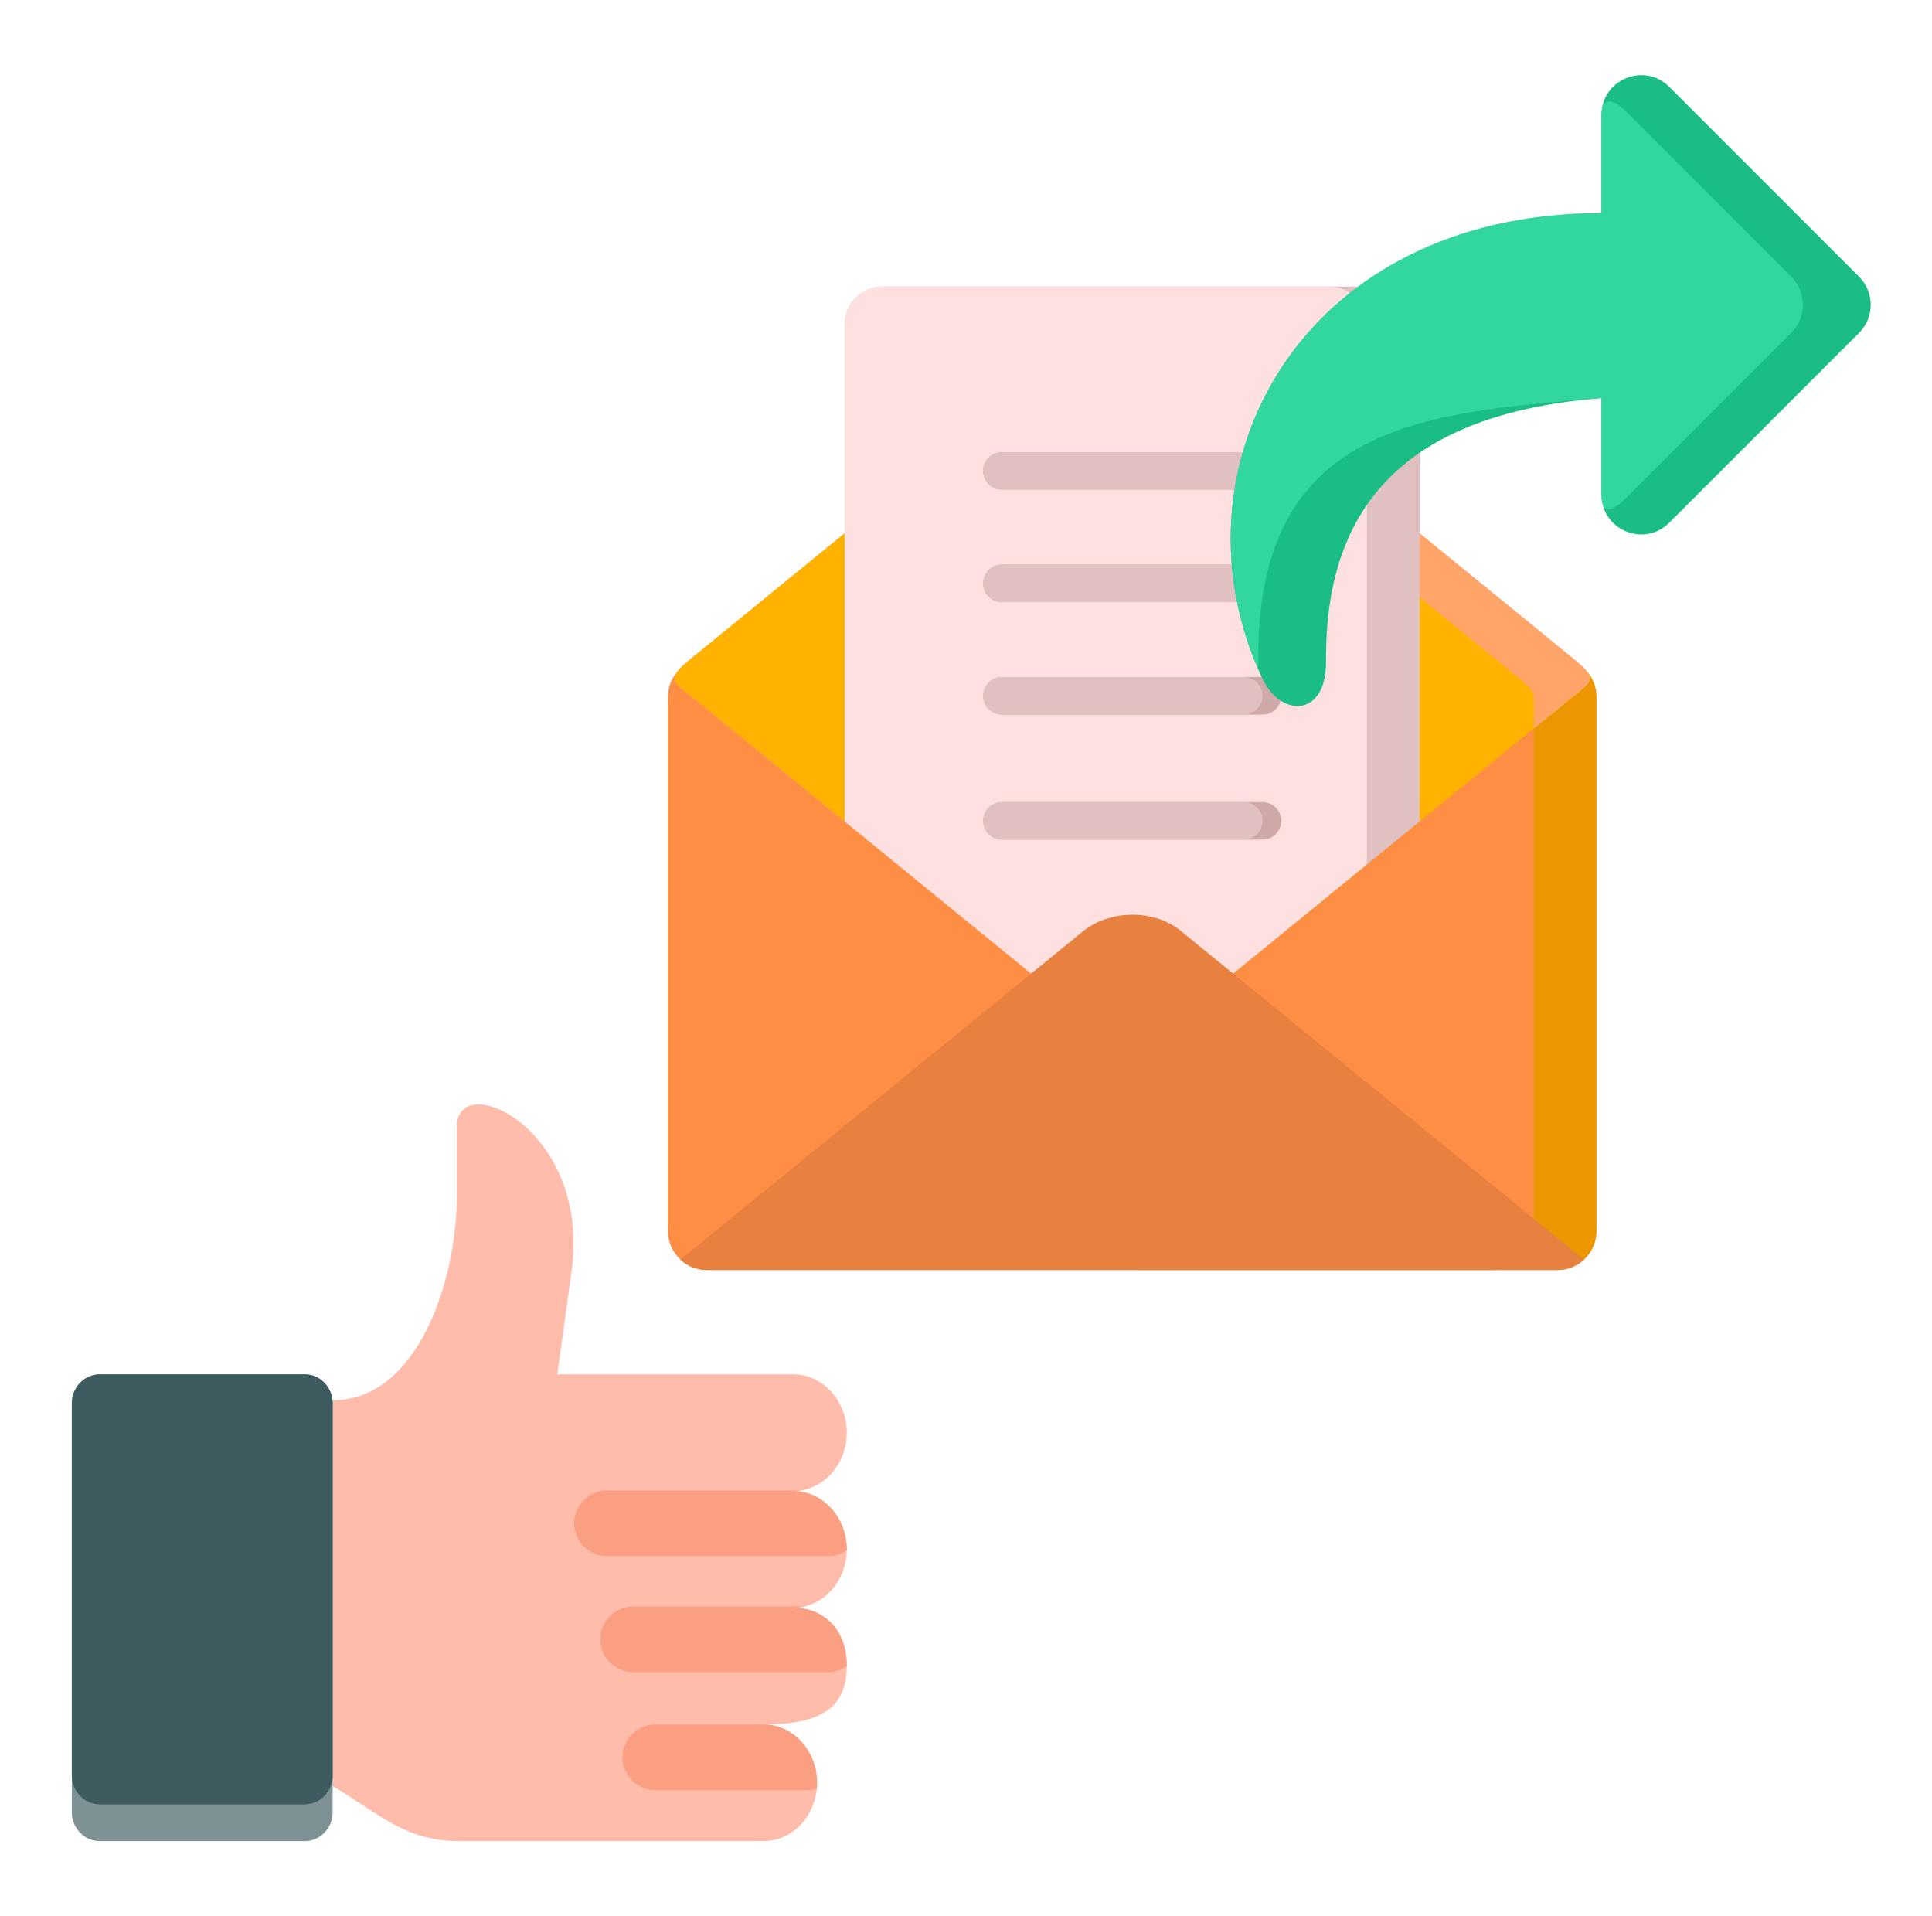 <svg width="121" height="120" viewBox="0 0 121 120" fill="none" xmlns="http://www.w3.org/2000/svg">
<g id="Frame">
<g id="Group">
<g id="Group_2">
<path id="Vector" fill-rule="evenodd" clip-rule="evenodd" d="M73.942 63.665L99.186 43.07C99.883 42.51 99.591 42.099 98.599 41.29L73.942 21.174C73.15 20.528 72.04 20.186 70.911 20.147C69.782 20.186 68.672 20.527 67.88 21.174L43.223 41.29C42.232 42.099 41.94 42.51 42.636 43.07L67.88 63.665C68.672 64.311 69.782 64.653 70.911 64.692C72.04 64.653 73.15 64.311 73.942 63.665Z" fill="#FFA56A"/>
<path id="Vector_2" fill-rule="evenodd" clip-rule="evenodd" d="M73.942 63.665L96.067 45.615V43.742C96.067 43.544 96.059 43.459 95.951 43.286C95.801 43.048 95.51 42.781 95.098 42.445L70.441 22.329C69.688 21.714 68.7 21.381 67.692 21.328L43.224 41.291C42.232 42.099 41.94 42.511 42.637 43.071L67.881 63.666C68.672 64.312 69.783 64.654 70.912 64.692C72.041 64.654 73.151 64.312 73.943 63.666L73.942 63.665Z" fill="#FFB300"/>
<path id="Vector_3" fill-rule="evenodd" clip-rule="evenodd" d="M52.904 20.308V64.531C52.904 65.832 53.969 66.897 55.271 66.897H77.417C78.514 66.897 78.877 66.934 79.691 66.073L88.2 57.078C88.715 56.532 88.918 56.028 88.918 55.316V20.308C88.918 19.007 87.853 17.942 86.551 17.942H55.271C53.969 17.942 52.904 19.007 52.904 20.308Z" fill="#E0C0C0"/>
<path id="Vector_4" fill-rule="evenodd" clip-rule="evenodd" d="M52.904 20.309V64.531C52.904 65.832 53.97 66.897 55.272 66.897H74.46C75.291 66.894 75.658 66.833 76.377 66.073L84.885 57.078C85.401 56.532 85.603 56.028 85.603 55.316V20.309C85.603 19.007 84.538 17.942 83.236 17.942H55.271C53.969 17.942 52.904 19.007 52.904 20.309Z" fill="#FFE0E0"/>
<path id="Vector_5" fill-rule="evenodd" clip-rule="evenodd" d="M62.749 44.748C62.595 44.748 62.443 44.717 62.3 44.658C62.158 44.599 62.029 44.513 61.919 44.404C61.81 44.295 61.724 44.165 61.665 44.023C61.606 43.88 61.576 43.728 61.576 43.574C61.576 43.42 61.606 43.267 61.665 43.125C61.724 42.982 61.81 42.853 61.919 42.744C62.029 42.635 62.158 42.548 62.3 42.489C62.443 42.43 62.595 42.4 62.749 42.4H79.073C79.227 42.4 79.379 42.43 79.522 42.489C79.664 42.548 79.793 42.635 79.902 42.744C80.011 42.853 80.098 42.982 80.157 43.125C80.216 43.267 80.246 43.42 80.246 43.574C80.246 43.728 80.216 43.88 80.157 44.023C80.098 44.165 80.011 44.295 79.902 44.404C79.793 44.513 79.664 44.599 79.522 44.658C79.379 44.717 79.227 44.748 79.073 44.748H62.749ZM62.749 52.578C62.438 52.578 62.14 52.454 61.919 52.234C61.699 52.014 61.576 51.715 61.576 51.404C61.576 51.093 61.699 50.794 61.919 50.574C62.14 50.354 62.438 50.23 62.749 50.23H79.073C79.227 50.23 79.379 50.261 79.522 50.32C79.664 50.379 79.793 50.465 79.902 50.574C80.011 50.683 80.098 50.812 80.157 50.955C80.216 51.097 80.246 51.25 80.246 51.404C80.246 51.558 80.216 51.711 80.157 51.853C80.098 51.996 80.011 52.125 79.902 52.234C79.793 52.343 79.664 52.429 79.522 52.488C79.379 52.547 79.227 52.578 79.073 52.578H62.749ZM62.749 37.704C62.595 37.704 62.443 37.674 62.3 37.615C62.158 37.556 62.029 37.469 61.919 37.36C61.81 37.251 61.724 37.122 61.665 36.98C61.606 36.837 61.576 36.684 61.576 36.53C61.576 36.376 61.606 36.224 61.665 36.081C61.724 35.939 61.81 35.809 61.919 35.7C62.029 35.591 62.158 35.505 62.3 35.446C62.443 35.387 62.595 35.357 62.749 35.357H79.073C79.384 35.357 79.682 35.48 79.902 35.7C80.123 35.92 80.246 36.219 80.246 36.53C80.246 36.842 80.123 37.14 79.902 37.36C79.682 37.58 79.384 37.704 79.073 37.704H62.749Z" fill="#CFA8A8"/>
<path id="Vector_6" fill-rule="evenodd" clip-rule="evenodd" d="M62.749 37.704C62.595 37.704 62.443 37.674 62.3 37.615C62.158 37.556 62.029 37.469 61.919 37.36C61.81 37.251 61.724 37.122 61.665 36.98C61.606 36.837 61.576 36.684 61.576 36.53C61.576 36.376 61.606 36.224 61.665 36.081C61.724 35.939 61.81 35.809 61.919 35.7C62.029 35.591 62.158 35.505 62.3 35.446C62.443 35.387 62.595 35.357 62.749 35.357H77.899C78.21 35.357 78.509 35.48 78.729 35.7C78.949 35.92 79.073 36.219 79.073 36.53C79.073 36.842 78.949 37.14 78.729 37.36C78.509 37.58 78.21 37.704 77.899 37.704H62.749ZM62.749 44.748C62.595 44.748 62.443 44.717 62.3 44.658C62.158 44.599 62.029 44.513 61.919 44.404C61.81 44.295 61.724 44.165 61.665 44.023C61.606 43.88 61.576 43.728 61.576 43.574C61.576 43.42 61.606 43.267 61.665 43.125C61.724 42.982 61.81 42.853 61.919 42.744C62.029 42.635 62.158 42.548 62.3 42.489C62.443 42.43 62.595 42.4 62.749 42.4H77.899C78.053 42.4 78.206 42.43 78.348 42.489C78.49 42.548 78.62 42.635 78.729 42.744C78.838 42.853 78.924 42.982 78.983 43.125C79.042 43.267 79.073 43.42 79.073 43.574C79.073 43.728 79.042 43.88 78.983 44.023C78.924 44.165 78.838 44.295 78.729 44.404C78.62 44.513 78.49 44.599 78.348 44.658C78.206 44.717 78.053 44.748 77.899 44.748H62.749ZM62.749 52.578C62.438 52.578 62.14 52.454 61.919 52.234C61.699 52.014 61.576 51.715 61.576 51.404C61.576 51.093 61.699 50.794 61.919 50.574C62.14 50.354 62.438 50.23 62.749 50.23H77.899C78.053 50.23 78.206 50.261 78.348 50.32C78.49 50.379 78.62 50.465 78.729 50.574C78.838 50.683 78.924 50.812 78.983 50.955C79.042 51.097 79.073 51.25 79.073 51.404C79.073 51.558 79.042 51.711 78.983 51.853C78.924 51.996 78.838 52.125 78.729 52.234C78.62 52.343 78.49 52.429 78.348 52.488C78.206 52.547 78.053 52.578 77.899 52.578H62.749Z" fill="#E0C0C0"/>
<path id="Vector_7" fill-rule="evenodd" clip-rule="evenodd" d="M71.227 79.532H97.55C98.891 79.532 99.989 78.435 99.989 77.093V43.641C99.989 43.256 99.899 42.891 99.738 42.567C99.647 42.383 99.534 42.212 99.4 42.057C99.67 42.426 99.622 42.719 99.185 43.07L73.942 63.665C73.197 64.273 72.222 64.606 71.226 64.664V79.532H71.227Z" fill="#ED9600"/>
<path id="Vector_8" fill-rule="evenodd" clip-rule="evenodd" d="M42.421 42.057C42.042 42.498 41.833 43.06 41.833 43.641V77.093C41.833 78.435 42.931 79.532 44.272 79.532H71.227V64.664C70.021 64.734 68.782 64.401 67.88 63.665L42.637 43.07C42.2 42.719 42.151 42.426 42.422 42.057H42.421ZM71.227 79.532H93.627C94.969 79.532 96.067 78.435 96.067 77.093V45.615L73.942 63.665C73.44 64.075 72.428 64.356 71.227 64.51V79.532Z" fill="#FF8E45"/>
<path id="Vector_9" fill-rule="evenodd" clip-rule="evenodd" d="M73.942 58.287L99.2 78.88C98.75 79.299 98.159 79.532 97.544 79.532H44.266C43.652 79.532 43.06 79.299 42.61 78.88L67.805 58.339C69.51 56.948 72.272 56.925 73.942 58.287Z" fill="#E8813F"/>
<path id="Vector_10" fill-rule="evenodd" clip-rule="evenodd" d="M62.749 30.661C62.438 30.661 62.14 30.537 61.919 30.317C61.699 30.097 61.576 29.798 61.576 29.487C61.576 29.176 61.699 28.877 61.919 28.657C62.14 28.437 62.438 28.313 62.749 28.313H79.073C79.384 28.313 79.682 28.437 79.902 28.657C80.123 28.877 80.246 29.176 80.246 29.487C80.246 29.798 80.123 30.097 79.902 30.317C79.682 30.537 79.384 30.661 79.073 30.661H62.749Z" fill="#CFA8A8"/>
<path id="Vector_11" fill-rule="evenodd" clip-rule="evenodd" d="M62.749 30.661C62.438 30.661 62.14 30.537 61.919 30.317C61.699 30.097 61.576 29.798 61.576 29.487C61.576 29.176 61.699 28.877 61.919 28.657C62.14 28.437 62.438 28.313 62.749 28.313H77.899C78.21 28.313 78.509 28.437 78.729 28.657C78.949 28.877 79.073 29.176 79.073 29.487C79.073 29.798 78.949 30.097 78.729 30.317C78.509 30.537 78.21 30.661 77.899 30.661H62.749Z" fill="#E0C0C0"/>
<path id="Vector_12" fill-rule="evenodd" clip-rule="evenodd" d="M49.682 93.373C51.525 93.373 53.032 91.728 53.032 89.719C53.032 87.709 51.525 86.065 49.682 86.065H34.903L35.828 79.386C36.873 70.578 28.609 66.919 28.609 70.564V74.911C28.609 80.185 26.163 87.689 20.835 87.689V111.845C23.786 113.61 25.404 115.296 28.742 115.296H47.822C49.664 115.296 51.172 113.652 51.172 111.642C51.172 109.632 49.664 107.988 47.822 107.988C51.617 107.988 53.033 106.794 53.033 104.334C53.033 101.78 51.309 100.657 49.683 100.681C51.525 100.681 53.033 99.036 53.033 97.027C53.033 95.017 51.525 93.373 49.683 93.373L49.682 93.373Z" fill="#FFBCAB"/>
<g id="Group_3">
<path id="Vector_13" fill-rule="evenodd" clip-rule="evenodd" d="M51.152 112.029C51.164 111.9 51.171 111.771 51.171 111.642C51.171 109.632 49.663 107.988 47.821 107.988H41.065C39.919 107.988 38.982 108.914 38.982 110.046C38.982 111.179 39.919 112.105 41.065 112.105H50.594C50.787 112.105 50.974 112.078 51.152 112.029ZM53.032 104.346V104.334C53.032 101.78 51.308 100.657 49.682 100.68C49.923 100.68 50.157 100.652 50.383 100.599H39.675C38.53 100.599 37.592 101.525 37.592 102.657C37.592 103.789 38.529 104.716 39.675 104.716H51.846C52.27 104.716 52.684 104.587 53.032 104.346ZM49.682 93.373C49.852 93.373 50.018 93.359 50.181 93.332H38.037C36.892 93.332 35.955 94.258 35.955 95.39C35.955 96.522 36.892 97.448 38.037 97.448H51.846C52.269 97.449 52.683 97.32 53.032 97.079L53.032 97.026C53.032 95.017 51.525 93.373 49.682 93.373Z" fill="#FA9F82"/>
</g>
<path id="Vector_14" fill-rule="evenodd" clip-rule="evenodd" d="M6.247 86.065H19.087C20.048 86.065 20.835 86.879 20.835 87.875V113.486C20.835 114.481 20.048 115.296 19.087 115.296H6.247C5.286 115.296 4.499 114.481 4.499 113.486V87.875C4.499 86.879 5.286 86.065 6.247 86.065Z" fill="#7E9194"/>
<path id="Vector_15" fill-rule="evenodd" clip-rule="evenodd" d="M6.247 86.065H19.087C20.048 86.065 20.835 86.879 20.835 87.875V111.184C20.835 112.179 20.048 112.994 19.087 112.994H6.247C5.286 112.994 4.499 112.179 4.499 111.184V87.875C4.499 86.879 5.286 86.065 6.247 86.065Z" fill="#3E5B5F"/>
<path id="Vector_16" fill-rule="evenodd" clip-rule="evenodd" d="M100.301 24.925V30.977C100.301 33.194 102.977 34.302 104.544 32.735L116.435 20.844C117.403 19.876 117.403 18.297 116.435 17.329L104.544 5.438C102.977 3.871 100.301 4.979 100.301 7.195V13.351C81.313 13.346 72.924 29.438 79.065 42.496C80.218 44.947 83.08 44.939 83.05 41.401C82.961 30.805 89.041 25.844 100.301 24.925Z" fill="#1BBD87"/>
<path id="Vector_17" fill-rule="evenodd" clip-rule="evenodd" d="M100.301 24.925V30.977C100.301 32.513 101.206 31.825 102.014 31.018L112.188 20.844C113.156 19.876 113.156 18.297 112.188 17.329L101.815 6.956C101.016 6.157 100.301 6.074 100.301 7.196V13.351C81.609 13.346 73.188 28.939 78.788 41.883C78.8 41.73 78.805 41.57 78.803 41.401C78.677 26.543 89.129 25.837 100.301 24.925L100.301 24.925Z" fill="#32D69F"/>
</g>
</g>
</g>
</svg>
